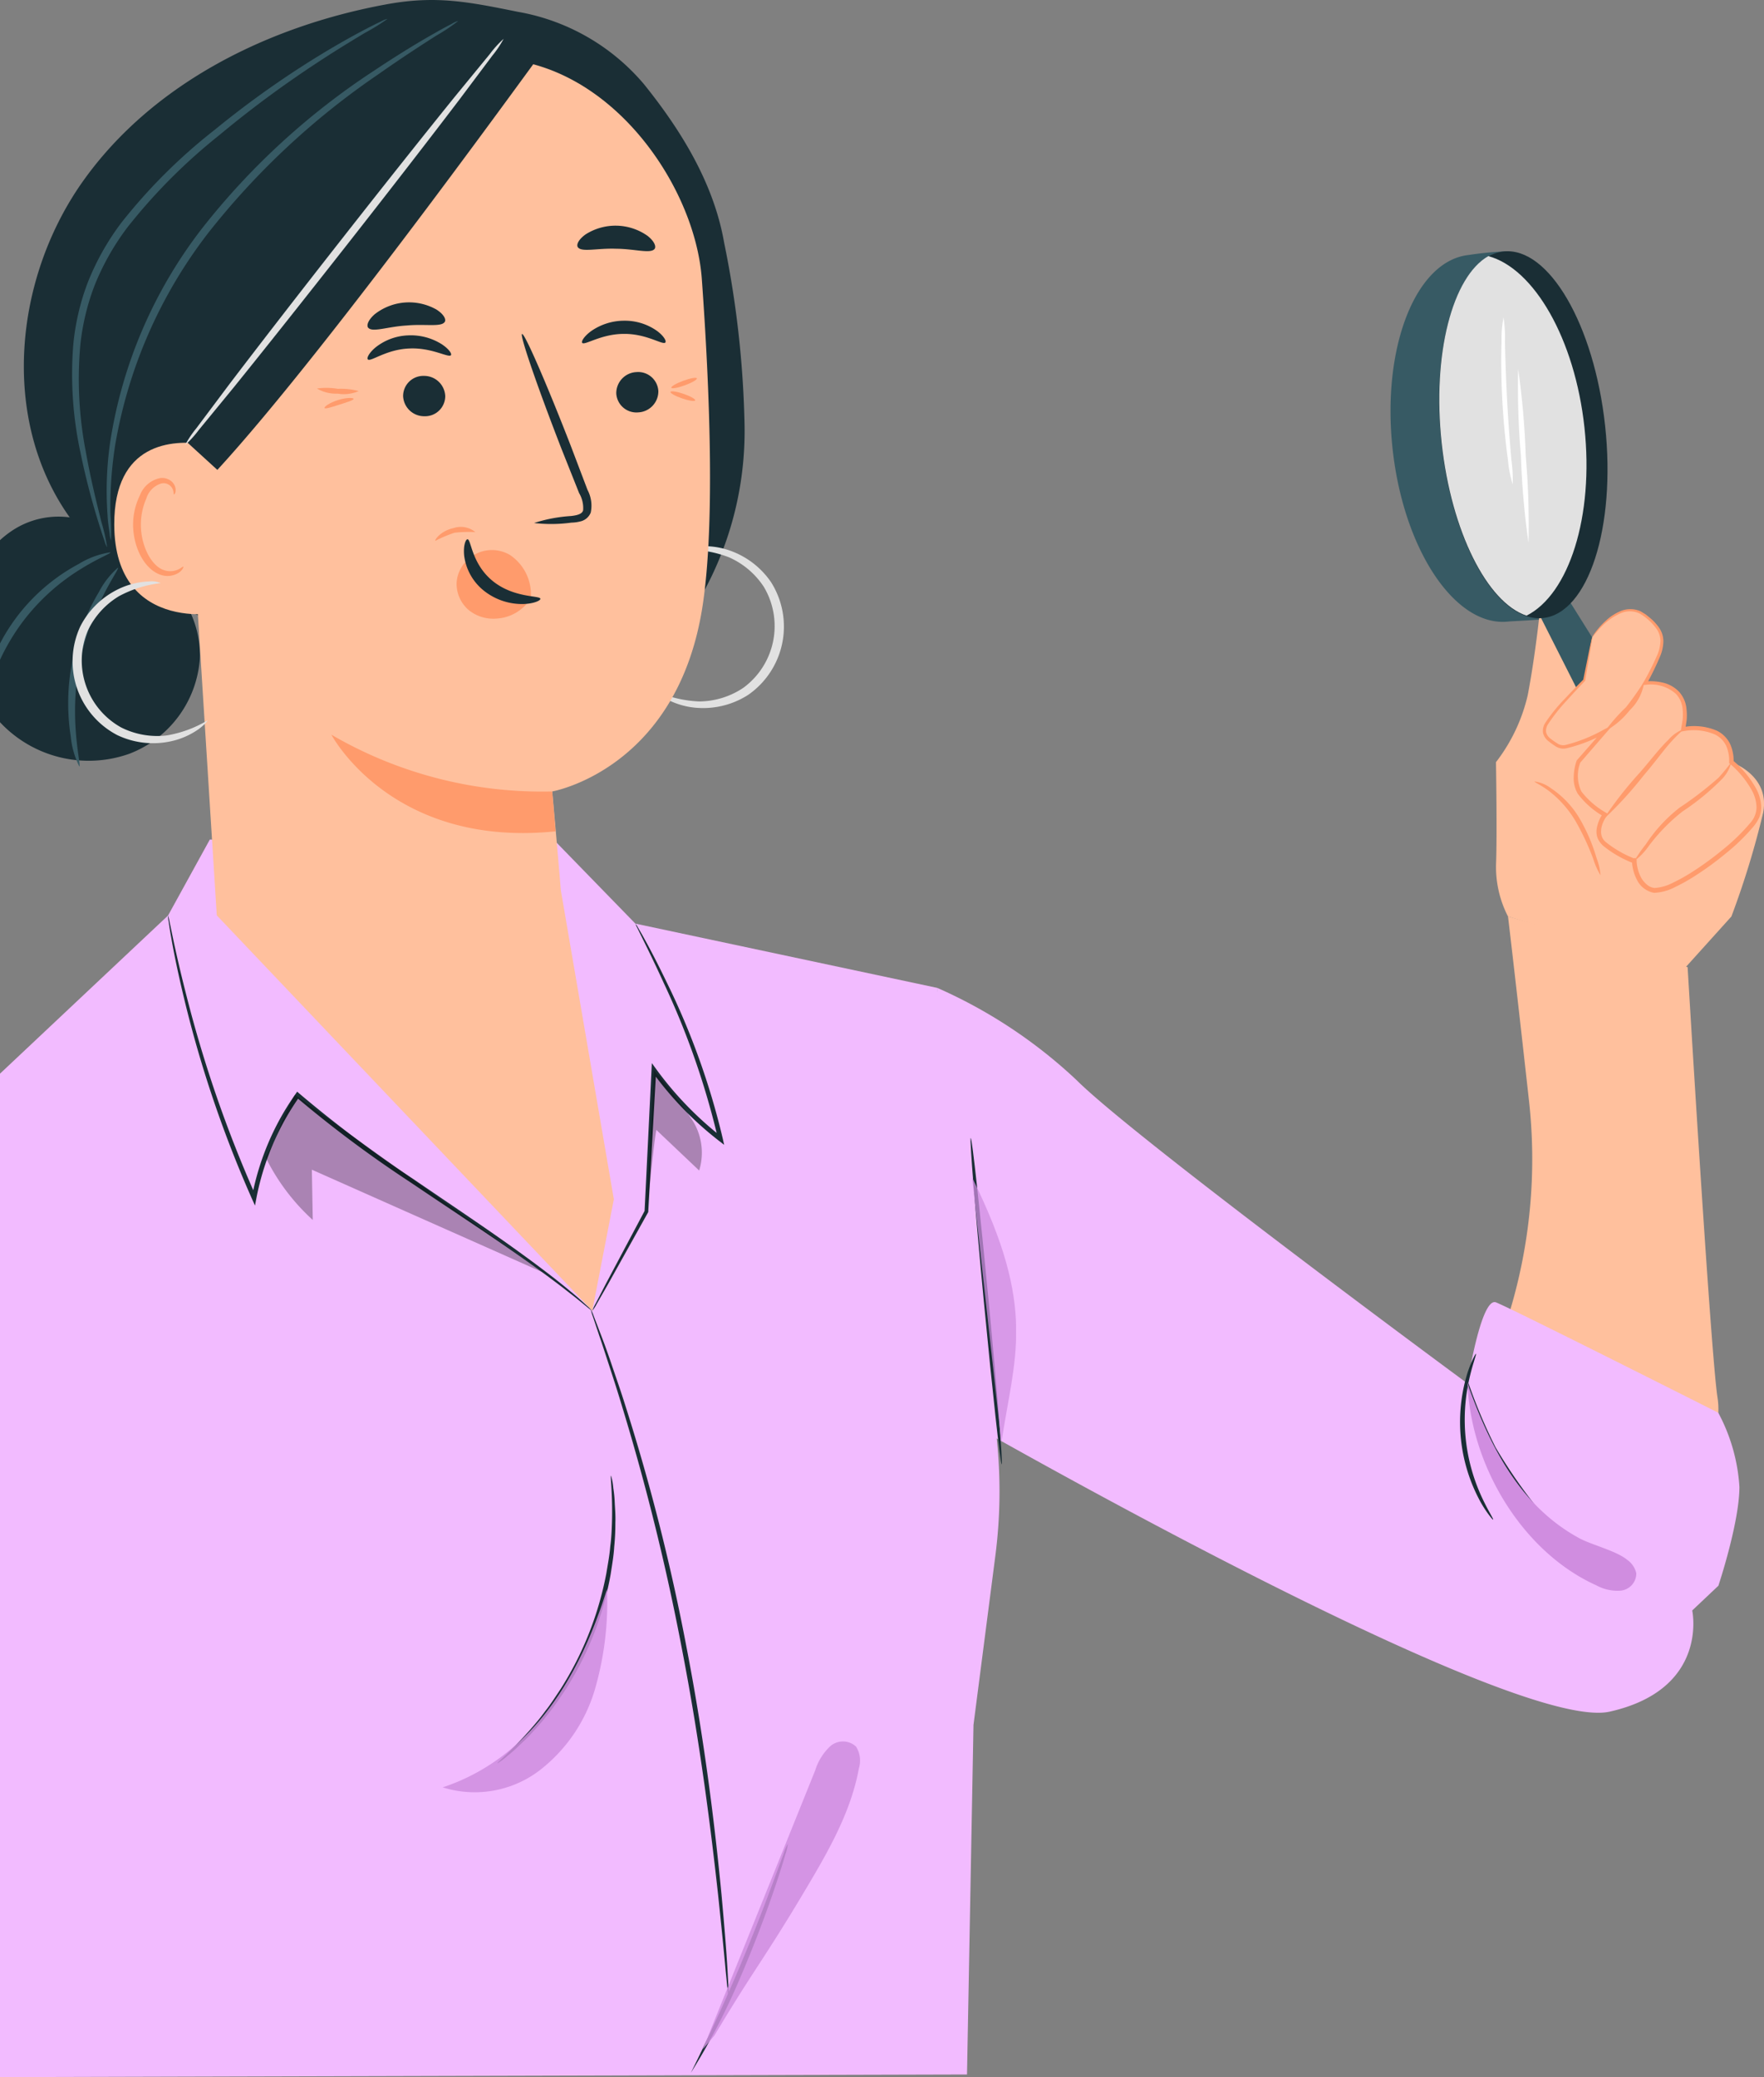 <svg id="Persona" xmlns="http://www.w3.org/2000/svg" xmlns:xlink="http://www.w3.org/1999/xlink" width="152.319" height="179.319" viewBox="0 0 152.319 179.319">
  <rect x="0" y="0" width="152.319" height="179.319" fill="#808080" stroke="none"/>
  <defs>
    <clipPath id="clip-path">
      <rect id="Rectángulo_100" data-name="Rectángulo 100" width="152.319" height="179.319" fill="none"/>
    </clipPath>
    <clipPath id="clip-path-3">
      <rect id="Rectángulo_93" data-name="Rectángulo 93" width="23.885" height="15.302" fill="none"/>
    </clipPath>
    <clipPath id="clip-path-4">
      <rect id="Rectángulo_94" data-name="Rectángulo 94" width="4.801" height="12.015" fill="none"/>
    </clipPath>
    <clipPath id="clip-path-5">
      <rect id="Rectángulo_96" data-name="Rectángulo 96" width="3.811" height="22.909" fill="none"/>
    </clipPath>
    <clipPath id="clip-path-7">
      <rect id="Rectángulo_97" data-name="Rectángulo 97" width="14.199" height="17.564" fill="none"/>
    </clipPath>
    <clipPath id="clip-path-8">
      <rect id="Rectángulo_98" data-name="Rectángulo 98" width="13.562" height="26.575" fill="none"/>
    </clipPath>
  </defs>
  <g id="Grupo_90" data-name="Grupo 90" clip-path="url(#clip-path)">
    <g id="Grupo_89" data-name="Grupo 89">
      <g id="Grupo_88" data-name="Grupo 88" clip-path="url(#clip-path)">
        <path id="Trazado_349" data-name="Trazado 349" d="M11.713,60.033l-2.27-2.379a7.228,7.228,0,0,0-8.519-.193A8.287,8.287,0,0,0,0,58.2V73.915a10.48,10.48,0,0,0,11.167,2.725,9.514,9.514,0,0,0,6.087-8.188,8.684,8.684,0,0,0-5.542-8.418" transform="translate(0 -11.566)" fill="#1a2e35"/>
        <path id="Trazado_350" data-name="Trazado 350" d="M179.488,104.012s1.988,33.4,2.585,37.181-2.585,8.549-2.585,8.549-7.356.8-12.327-8.351l-3.181-7.158a45.579,45.579,0,0,0,1.789-18.888c-1.193-10.737-1.789-15.707-1.789-15.707Z" transform="translate(-33.765 -20.517)" fill="#ffc09d"/>
        <path id="Trazado_351" data-name="Trazado 351" d="M167.936,42.563c.873,8.062.759,15.034-3.213,16.457-.334.119-3,.223-3.353.262-4.571.495-9.044-6.188-9.989-14.927s1.993-16.223,6.565-16.719a30.26,30.26,0,0,1,3.289-.32c4.1.731,5.843,7.328,6.7,15.247" transform="translate(-31.135 -5.622)" fill="#375a64"/>
        <path id="Trazado_352" data-name="Trazado 352" d="M183,79.595s3.352,1.113,2.745,4.349A74.608,74.608,0,0,1,183,92.916l-4.163,4.617L163.71,92.916a9.324,9.324,0,0,1-1.032-4.522c.1-2.528-.006-8.8-.006-8.8a14.994,14.994,0,0,0,2.738-5.766c.506-2.616.872-5.654.979-6.589a.275.275,0,0,1,.332-.239,3.9,3.9,0,0,1,2.937,2.682c.809,2.528.607,3.237.607,3.237Z" transform="translate(-33.496 -13.795)" fill="#ffc09d"/>
        <path id="Trazado_353" data-name="Trazado 353" d="M171.982,68.4l-2.162-3.453-2.268,1.75,4.205,8.313,1.147-3.484Z" transform="translate(-34.501 -13.374)" fill="#375a64"/>
        <path id="Trazado_354" data-name="Trazado 354" d="M172.059,68.691s2.366-3.574,4.561-1.872,1.69,2.717,0,5.842c0,0,4.308-.592,3.295,3.97,0,0,4.271-.839,4.163,2.833,0,0,3.524,2.912,2,5.108s-7.348,6.42-8.954,5.913-1.8-2.7-1.8-2.7a6.061,6.061,0,0,1-2.506-1.606c-.591-.929.169-2.365.169-2.365s-1.689-1.459-2.111-1.869,0-2.523,0-2.523l2.281-2.619s-3.295,1.774-4.055,1.267-1.6-.93-.929-2.027a34.792,34.792,0,0,1,3.193-3.64Z" transform="translate(-34.578 -13.664)" fill="#ffc09d"/>
        <path id="Trazado_355" data-name="Trazado 355" d="M177.705,91.4a11.806,11.806,0,0,1,1.006-1.455,13.147,13.147,0,0,1,2.915-3.16,30.544,30.544,0,0,0,3.358-2.581,17.245,17.245,0,0,0,1.106-1.347,3.171,3.171,0,0,1-.893,1.547,21,21,0,0,1-3.322,2.711,15.929,15.929,0,0,0-2.933,3.008,5.576,5.576,0,0,1-1.237,1.276" transform="translate(-36.591 -17.062)" fill="#ff9b6c"/>
        <path id="Trazado_356" data-name="Trazado 356" d="M174.292,87.12a33.283,33.283,0,0,1,3.226-4.131c.939-1.089,1.736-2.137,2.442-2.8a3.208,3.208,0,0,1,1.265-.9c.034.053-.437.4-1.055,1.1-.631.689-1.386,1.76-2.337,2.86a33.314,33.314,0,0,1-3.542,3.864" transform="translate(-35.888 -16.327)" fill="#ff9b6c"/>
        <path id="Trazado_357" data-name="Trazado 357" d="M174.512,78.386A15.3,15.3,0,0,1,176.34,76.3a26,26,0,0,0,1.577-2.24,4.161,4.161,0,0,1-1.264,2.51,6.966,6.966,0,0,1-2.141,1.817" transform="translate(-35.933 -15.25)" fill="#ff9b6c"/>
        <path id="Trazado_358" data-name="Trazado 358" d="M166.866,84.959a2.969,2.969,0,0,1,1.409.577,8.053,8.053,0,0,1,2.515,2.678,15.306,15.306,0,0,1,1.434,3.365,5.145,5.145,0,0,1,.338,1.473,5.937,5.937,0,0,1-.615-1.376,21.966,21.966,0,0,0-1.513-3.249,9.187,9.187,0,0,0-2.326-2.649c-.729-.546-1.268-.755-1.243-.819" transform="translate(-34.36 -17.492)" fill="#ff9b6c"/>
        <path id="Trazado_359" data-name="Trazado 359" d="M170.825,42.392c.946,8.739-1.45,16.166-5.351,16.587s-7.83-6.319-8.775-15.058,1.45-16.164,5.351-16.587,7.83,6.32,8.775,15.058" transform="translate(-32.224 -5.625)" fill="#1a2e35"/>
        <path id="Trazado_360" data-name="Trazado 360" d="M164.042,58.882c3.654-1.833,5.836-8.554,5-16.249-.828-7.655-4.363-13.732-8.3-14.789-3.1,1.768-4.86,8.447-4.027,16.145.828,7.652,3.943,13.772,7.324,14.893" transform="translate(-32.228 -5.733)" fill="#e1e1e1"/>
        <path id="Trazado_361" data-name="Trazado 361" d="M165.965,55.117a68.209,68.209,0,0,1-.653-7.487,68.543,68.543,0,0,1-.241-7.512,68.286,68.286,0,0,1,.654,7.487,68.392,68.392,0,0,1,.24,7.511" transform="translate(-33.981 -8.261)" fill="#fff"/>
        <path id="Trazado_362" data-name="Trazado 362" d="M164.234,48.911a9.669,9.669,0,0,1-.406-2.082c-.184-1.3-.376-3.1-.486-5.092s-.114-3.807-.071-5.116a9.854,9.854,0,0,1,.175-2.115,11.886,11.886,0,0,1,.117,2.115c.034,1.3.084,3.1.192,5.092s.254,3.782.364,5.082a12.172,12.172,0,0,1,.115,2.115" transform="translate(-33.615 -7.105)" fill="#fff"/>
        <path id="Trazado_363" data-name="Trazado 363" d="M172.025,68.655a1.121,1.121,0,0,1-.023.252c-.029.189-.066.426-.111.72q-.169.995-.469,2.754l0,.026-.02.021c-.463.481-.981,1.033-1.54,1.655a14.809,14.809,0,0,0-1.68,2.127,1.04,1.04,0,0,0-.135.642,1,1,0,0,0,.383.556,6.732,6.732,0,0,0,.651.452.92.92,0,0,0,.7.079,13.24,13.24,0,0,0,3.267-1.322l.773-.4-.567.655L170.978,79.5l.033-.056a3.171,3.171,0,0,0,.084,2.527,7.06,7.06,0,0,0,2.127,1.83l.179.113-.122.172c-.487.684-.785,1.725-.026,2.289a9.24,9.24,0,0,0,2.48,1.406l-.277.186v-.059c.056.056-.128-.133.133.166.536-.31.153-.122.271-.175v0l0,.1.019.2a3.7,3.7,0,0,0,.072.4,3.185,3.185,0,0,0,.28.766,2.078,2.078,0,0,0,.495.621,1.233,1.233,0,0,0,.673.314,3.934,3.934,0,0,0,1.609-.46,14.6,14.6,0,0,0,1.563-.867,26.744,26.744,0,0,0,2.744-1.992,16.926,16.926,0,0,0,2.354-2.288,2.055,2.055,0,0,0,.547-1.357,3.17,3.17,0,0,0-.388-1.434,8.321,8.321,0,0,0-1.91-2.329l-.067-.06,0-.1a3.128,3.128,0,0,0-.265-1.409,2.12,2.12,0,0,0-.958-.956,4.676,4.676,0,0,0-2.711-.287l-.247.037.039-.251c.042-.276.1-.549.13-.819a4.485,4.485,0,0,0,0-.8,2.215,2.215,0,0,0-.565-1.37,3.259,3.259,0,0,0-2.661-.792l-.289.025.135-.249a24.147,24.147,0,0,0,1.2-2.39,3.374,3.374,0,0,0,.26-1.155,1.849,1.849,0,0,0-.31-1.029,4.692,4.692,0,0,0-1.485-1.363,2,2,0,0,0-1.632-.029,5.437,5.437,0,0,0-1.907,1.429c-.189.2-.321.369-.413.478a.978.978,0,0,1-.143.163.688.688,0,0,1,.107-.189,6.083,6.083,0,0,1,.383-.51,6.606,6.606,0,0,1,.718-.75,4.137,4.137,0,0,1,1.193-.779,2.179,2.179,0,0,1,1.784,0l.44.268.4.327a4.253,4.253,0,0,1,.753.823,2.1,2.1,0,0,1,.366,1.16,3.582,3.582,0,0,1-.261,1.255A23.906,23.906,0,0,1,176.72,72.7l-.155-.223a4.535,4.535,0,0,1,1.526.088,2.8,2.8,0,0,1,1.42.778,2.553,2.553,0,0,1,.664,1.559,4.872,4.872,0,0,1,.011.868c-.033.287-.087.574-.132.866l-.208-.214a5.005,5.005,0,0,1,2.947.3,2.5,2.5,0,0,1,1.132,1.122,3.5,3.5,0,0,1,.311,1.589l-.07-.155a8.643,8.643,0,0,1,2.018,2.446,3.56,3.56,0,0,1,.437,1.622,2.549,2.549,0,0,1-.169.866,3.733,3.733,0,0,1-.462.738,17.112,17.112,0,0,1-2.411,2.353,26.985,26.985,0,0,1-2.786,2.025,14.977,14.977,0,0,1-1.608.891,4.232,4.232,0,0,1-1.809.5,2.047,2.047,0,0,1-1.5-1.154,3.6,3.6,0,0,1-.317-.866,4.321,4.321,0,0,1-.079-.447l-.021-.227,0-.12v-.031c.118-.055-.266.133.271-.179.261.3.078.11.134.166l0,.017v.1l0,.3-.276-.118a9.5,9.5,0,0,1-2.6-1.492,1.925,1.925,0,0,1-.478-.638,1.6,1.6,0,0,1-.1-.8,3.072,3.072,0,0,1,.564-1.38l.056.283a7.326,7.326,0,0,1-2.247-1.967,2.633,2.633,0,0,1-.352-1.448,4.651,4.651,0,0,1,.249-1.4l.01-.03.023-.026,2.29-2.61.206.257a13.382,13.382,0,0,1-3.378,1.325,1.219,1.219,0,0,1-.91-.132,6.881,6.881,0,0,1-.674-.48,1.264,1.264,0,0,1-.469-.723,1.29,1.29,0,0,1,.17-.813,14.463,14.463,0,0,1,1.749-2.157c.573-.615,1.1-1.158,1.578-1.63l-.025.046c.237-1.17.424-2.089.557-2.751.064-.29.115-.523.156-.708a.951.951,0,0,1,.068-.234" transform="translate(-34.543 -13.639)" fill="#ff9b6c"/>
        <path id="Trazado_364" data-name="Trazado 364" d="M169.355,144.081a15.528,15.528,0,0,1,1.824,6.392c0,3.1-1.816,8.539-1.816,8.539l-2.259,2.135s1.483,6.793-7.118,8.733-56.744-25.734-56.744-25.734L101.9,107.392a42.566,42.566,0,0,1,12.031,7.957c5.046,5.046,33.767,26.2,33.767,26.2s1.167-7.494,2.461-7,19.2,9.532,19.2,9.532" transform="translate(-20.983 -22.113)" fill="#f2bbff"/>
        <path id="Trazado_365" data-name="Trazado 365" d="M0,198.114l83.5-.226.559-30.18,1.888-14.6a43.293,43.293,0,0,0,.187-9.419c-1.222-13.659-5.22-39.612-5.22-39.612L54.863,98.532,48.08,91.561l-29.962-.286L14.51,97.833,0,111.486Z" transform="translate(0 -18.795)" fill="#f2bbff"/>
        <path id="Trazado_366" data-name="Trazado 366" d="M63.9,160.432a5.576,5.576,0,0,1,.194,1.082,10.752,10.752,0,0,1,.125,1.284c.024.5.079,1.074.052,1.709a19.934,19.934,0,0,1-.1,2.071c-.042.746-.179,1.533-.306,2.362a27.3,27.3,0,0,1-3.99,10.1c-.476.692-.913,1.359-1.392,1.933a20.011,20.011,0,0,1-1.345,1.579c-.414.481-.847.861-1.207,1.211a10.751,10.751,0,0,1-.969.851,5.6,5.6,0,0,1-.881.657c-.057-.067,1.179-1.032,2.839-2.914.412-.473.86-.993,1.291-1.592.461-.575.882-1.241,1.343-1.93a28.592,28.592,0,0,0,3.936-9.959c.134-.816.283-1.591.339-2.326.1-.731.125-1.417.147-2.044.075-2.509-.166-4.059-.079-4.068" transform="translate(-11.135 -33.035)" fill="#1a2e35"/>
        <path id="Trazado_367" data-name="Trazado 367" d="M54.905,133.661a3.822,3.822,0,0,1-.508-.381c-.327-.256-.789-.659-1.42-1.136-1.236-.985-3.083-2.341-5.42-3.955s-5.173-3.477-8.311-5.594a100.835,100.835,0,0,1-9.92-7.395l.3-.035c-.333.476-.673,1-.993,1.537a22.711,22.711,0,0,0-2.734,7.244l-.119.629-.261-.583a101.084,101.084,0,0,1-5.866-17.317c-.534-2.215-.893-4-1.105-5.231-.114-.614-.179-1.093-.228-1.415a2.6,2.6,0,0,1-.053-.494,2.647,2.647,0,0,1,.123.482c.075.353.172.818.294,1.4.255,1.221.653,2.993,1.22,5.195a107.786,107.786,0,0,0,5.981,17.213l-.38.046a22.93,22.93,0,0,1,2.774-7.379c.326-.55.673-1.081,1.012-1.565l.131-.187.175.152a104.744,104.744,0,0,0,9.856,7.394c3.122,2.132,5.945,4.019,8.263,5.67s4.147,3.043,5.356,4.067c.617.5,1.063.92,1.375,1.2a3.827,3.827,0,0,1,.455.442" transform="translate(-3.762 -20.495)" fill="#1a2e35"/>
        <path id="Trazado_368" data-name="Trazado 368" d="M68.124,100.414a1.593,1.593,0,0,1,.218.328c.131.222.327.549.562.983.48.862,1.147,2.134,1.925,3.75a63.878,63.878,0,0,1,4.841,13.49l.122.547-.445-.345a29.245,29.245,0,0,1-5.794-6l.371-.11c-.258,4.587-.493,8.778-.686,12.216l0,.038-.017.032-3.468,6.219-.974,1.7a3.726,3.726,0,0,1-.37.58,3.593,3.593,0,0,1,.286-.626l.9-1.74,3.343-6.288-.019.07c.169-3.44.376-7.632.6-12.221l.029-.58.342.471a29.458,29.458,0,0,0,5.711,5.919l-.322.2a68.254,68.254,0,0,0-4.683-13.463c-.742-1.627-1.372-2.914-1.812-3.8l-.5-1.014a1.61,1.61,0,0,1-.153-.363" transform="translate(-13.262 -20.676)" fill="#1a2e35"/>
        <path id="Trazado_369" data-name="Trazado 369" d="M108.227,151.89c-.114.011-.8-6.286-1.542-14.062s-1.244-14.093-1.13-14.1.8,6.284,1.542,14.064,1.244,14.09,1.13,14.1" transform="translate(-21.732 -25.477)" fill="#1a2e35"/>
        <path id="Trazado_370" data-name="Trazado 370" d="M165.666,161.135a6.7,6.7,0,0,1-1.391-1.328,21.112,21.112,0,0,1-4.421-8.1,6.633,6.633,0,0,1-.364-1.888,44.786,44.786,0,0,0,2.489,5.986,44.9,44.9,0,0,0,3.687,5.332" transform="translate(-32.838 -30.849)" fill="#1a2e35"/>
        <path id="Trazado_371" data-name="Trazado 371" d="M161.619,161.5c-.023.017-.16-.144-.391-.45a9.867,9.867,0,0,1-.854-1.379,14.353,14.353,0,0,1-1.083-10.441,9.9,9.9,0,0,1,.553-1.525c.162-.347.264-.531.29-.52.067.028-.257.806-.559,2.117a15.921,15.921,0,0,0,1.062,10.24c.565,1.221,1.042,1.916.981,1.957" transform="translate(-32.693 -30.308)" fill="#1a2e35"/>
        <path id="Trazado_372" data-name="Trazado 372" d="M83.5,200.461a4.587,4.587,0,0,1-.233.966c-.174.614-.451,1.5-.813,2.577-.723,2.164-1.819,5.123-3.2,8.322a57.809,57.809,0,0,1-4.128,7.9c1.012-2.04,2.369-4.876,3.748-8.065s2.511-6.121,3.3-8.255c.372-1.006.685-1.853.936-2.53a4.575,4.575,0,0,1,.386-.915" transform="translate(-15.47 -41.277)" fill="#1a2e35"/>
        <path id="Trazado_373" data-name="Trazado 373" d="M76.153,201.807a3.515,3.515,0,0,1-.09-.613l-.177-1.764c-.136-1.533-.359-3.749-.646-6.485-.6-5.467-1.529-13.017-3.124-21.255a198.707,198.707,0,0,0-5.142-20.854c-.391-1.318-.776-2.5-1.116-3.539s-.627-1.935-.881-2.661q-.351-1.051-.562-1.68a3.469,3.469,0,0,1-.169-.6,3.445,3.445,0,0,1,.248.568q.239.622.635,1.655c.278.719.6,1.606.949,2.641s.766,2.211,1.176,3.526a177.911,177.911,0,0,1,5.27,20.863c1.6,8.256,2.482,15.825,3.009,21.3.25,2.742.429,4.964.516,6.5.041.738.074,1.326.1,1.77a3.528,3.528,0,0,1,.006.619" transform="translate(-13.228 -29.314)" fill="#1a2e35"/>
        <g id="Grupo_72" data-name="Grupo 72" transform="translate(22.933 94.52)" opacity="0.3">
          <g id="Grupo_71" data-name="Grupo 71">
            <g id="Grupo_70" data-name="Grupo 70" clip-path="url(#clip-path-3)">
              <path id="Trazado_374" data-name="Trazado 374" d="M28.88,124.416a18.063,18.063,0,0,0,4.074,5.416q-.039-2.17-.079-4.341l19.891,8.84-21.351-15.3c-1.166,1.962-1.368,3.426-2.534,5.387" transform="translate(-28.88 -119.03)"/>
            </g>
          </g>
        </g>
        <g id="Grupo_75" data-name="Grupo 75" transform="translate(55.824 92.372)" opacity="0.3">
          <g id="Grupo_74" data-name="Grupo 74">
            <g id="Grupo_73" data-name="Grupo 73" clip-path="url(#clip-path-4)">
              <path id="Trazado_375" data-name="Trazado 375" d="M74.135,120.478c-.852-1.336-3.2-4.153-3.2-4.153-.075,2.084-.257,4.937-.333,7.021l-.3,4.993c.308-1.74.538-5.1.846-6.84l3.7,3.507a5.21,5.21,0,0,0-.711-4.528" transform="translate(-70.3 -116.325)"/>
            </g>
          </g>
        </g>
        <g id="Grupo_81" data-name="Grupo 81" transform="translate(83.933 101.64)" opacity="0.86">
          <g id="Grupo_80" data-name="Grupo 80">
            <g id="Grupo_79" data-name="Grupo 79" clip-path="url(#clip-path-5)">
              <g id="Grupo_78" data-name="Grupo 78" opacity="0.86">
                <g id="Grupo_77" data-name="Grupo 77">
                  <g id="Grupo_76" data-name="Grupo 76" clip-path="url(#clip-path-5)">
                    <path id="Trazado_376" data-name="Trazado 376" d="M105.7,128l2.535,22.909c1.105-7.452,3.133-11.5-2.535-22.909" transform="translate(-105.697 -127.995)" fill="#d08de0"/>
                  </g>
                </g>
              </g>
            </g>
          </g>
        </g>
        <path id="Trazado_377" data-name="Trazado 377" d="M173.37,165.611c-.953-.79-3.06-1.282-4.147-1.873-4.933-2.679-7.548-7.587-9.47-12.86l-.17-.591c.2,7.072,4.68,14.63,11.132,17.53a3.779,3.779,0,0,0,2.116.447,1.494,1.494,0,0,0,1.321-1.486,1.919,1.919,0,0,0-.782-1.167" transform="translate(-32.86 -30.946)" fill="#d08de0"/>
        <g id="Grupo_84" data-name="Grupo 84" transform="translate(38.22 137.189)" opacity="0.86">
          <g id="Grupo_83" data-name="Grupo 83">
            <g id="Grupo_82" data-name="Grupo 82" clip-path="url(#clip-path-7)">
              <path id="Trazado_378" data-name="Trazado 378" d="M48.131,189.881c8.163-2.709,12.1-10.4,14.194-17.118a27.092,27.092,0,0,1-1.039,8.637,13.73,13.73,0,0,1-4.866,7.078,9.26,9.26,0,0,1-8.288,1.4" transform="translate(-48.131 -172.763)" fill="#d08de0"/>
            </g>
          </g>
        </g>
        <g id="Grupo_87" data-name="Grupo 87" transform="translate(60.692 150.344)" opacity="0.86">
          <g id="Grupo_86" data-name="Grupo 86">
            <g id="Grupo_85" data-name="Grupo 85" clip-path="url(#clip-path-8)">
              <path id="Trazado_379" data-name="Trazado 379" d="M89.671,189.784a1.666,1.666,0,0,0-2.246-.041,4.848,4.848,0,0,0-1.3,2.092q-4.848,12.034-9.7,24.069l1.009-1.2c3.389-5.681,4.281-6.59,7.669-12.27,2.029-3.4,4.094-6.9,4.8-10.79a2.28,2.28,0,0,0-.237-1.858" transform="translate(-76.43 -189.329)" fill="#d08de0"/>
            </g>
          </g>
        </g>
        <path id="Trazado_380" data-name="Trazado 380" d="M7.773,15.54C13.789,7.148,23.752,2.235,33.909.373c4.273-.783,7.075-.215,11.333.646a18.389,18.389,0,0,1,10.9,6.252c3.235,4.02,6.028,8.575,6.916,13.659a86.4,86.4,0,0,1,1.767,15.779,28.964,28.964,0,0,1-3.986,15.185l-13.273,3.19c-7.4.726-14.9,1.449-22.226.219S10.747,50.636,6.475,44.554C.54,36.1,1.757,23.932,7.773,15.54" transform="translate(-0.534 0)" fill="#1a2e35"/>
        <path id="Trazado_381" data-name="Trazado 381" d="M71.438,71.935c-.025.033.24.317.846.653a6.59,6.59,0,0,0,2.825.758,7.186,7.186,0,0,0,4.212-1.137,7.175,7.175,0,0,0,1.973-9.717,7.187,7.187,0,0,0-3.434-2.69,6.613,6.613,0,0,0-2.9-.4,2.051,2.051,0,0,0-1.033.272,10.021,10.021,0,0,1,3.717.659,6.924,6.924,0,0,1,3.027,2.566,6.606,6.606,0,0,1-1.767,8.7,6.924,6.924,0,0,1-3.789,1.182,10.029,10.029,0,0,1-3.68-.843" transform="translate(-14.71 -12.225)" fill="#e1e1e1"/>
        <path id="Trazado_382" data-name="Trazado 382" d="M8.374,78.875c.218-.027-.954-4.027.032-8.9.914-4.892,3.5-8.159,3.308-8.266a7.23,7.23,0,0,0-1.646,2.105A18.717,18.717,0,0,0,7.637,76.3a7.254,7.254,0,0,0,.737,2.57" transform="translate(-1.526 -12.706)" fill="#375a64"/>
        <path id="Trazado_383" data-name="Trazado 383" d="M52.291,78.114c-.391-4.7-.747-8.554-.746-8.532,0,0,10.867-1.9,13-16.125,1.058-7.072.6-18.648-.081-28.107C63.846,16.835,55.851,5.7,45.33,6.334l-4.709-.245L23.182,14.344a5,5,0,0,0-4.424,5.107L22.58,80.279l32.426,34.14,1.861-9.631Z" transform="translate(-3.862 -1.254)" fill="#ffc09d"/>
        <path id="Trazado_384" data-name="Trazado 384" d="M49.651,62.577a2.992,2.992,0,0,1,.915-1.908,3.057,3.057,0,0,1,3.689-.446,4.1,4.1,0,0,1,1.8,3.738,3.721,3.721,0,0,1-2.561,1.711,4.762,4.762,0,0,1-.5.049,3.353,3.353,0,0,1-2.306-.747,2.983,2.983,0,0,1-1.036-2.4" transform="translate(-10.222 -12.313)" fill="#ff9b6c"/>
        <path id="Trazado_385" data-name="Trazado 385" d="M70.646,42.078a1.821,1.821,0,0,1-1.74,1.853,1.741,1.741,0,0,1-1.892-1.625,1.821,1.821,0,0,1,1.737-1.853,1.743,1.743,0,0,1,1.894,1.625" transform="translate(-13.799 -8.329)" fill="#1a2e35"/>
        <path id="Trazado_386" data-name="Trazado 386" d="M70.479,36.752c-.224.24-1.613-.769-3.573-.746-1.957-.006-3.387,1.016-3.6.777-.106-.1.121-.536.743-1a5,5,0,0,1,2.881-.916,4.8,4.8,0,0,1,2.846.891c.607.457.815.885.7.992" transform="translate(-13.03 -7.18)" fill="#1a2e35"/>
        <path id="Trazado_387" data-name="Trazado 387" d="M57.805,52.626a12.977,12.977,0,0,1,3.178-.6c.5-.056.973-.16,1.054-.5a2.548,2.548,0,0,0-.347-1.48l-1.514-3.8c-2.1-5.406-3.631-9.854-3.413-9.936s2.1,4.232,4.2,9.639q.76,2,1.452,3.82a2.9,2.9,0,0,1,.277,1.962,1.257,1.257,0,0,1-.816.739,3.408,3.408,0,0,1-.849.125,12.762,12.762,0,0,1-3.226.033" transform="translate(-11.684 -7.476)" fill="#1a2e35"/>
        <path id="Trazado_388" data-name="Trazado 388" d="M55.1,84.775a36.121,36.121,0,0,1-19.063-4.9s5.154,9.8,19.355,8.342Z" transform="translate(-7.421 -16.447)" fill="#ff9b6c"/>
        <path id="Trazado_389" data-name="Trazado 389" d="M50.754,58.63c.318-.021.341,2.106,2.176,3.6s4.1,1.239,4.116,1.536c.031.133-.5.418-1.458.453a5.3,5.3,0,0,1-3.434-1.163,4.61,4.61,0,0,1-1.688-3.019c-.089-.888.143-1.417.289-1.406" transform="translate(-10.387 -12.073)" fill="#1a2e35"/>
        <path id="Trazado_390" data-name="Trazado 390" d="M69.454,26.536c-.341.448-1.7,0-3.318-.009-1.623-.064-3,.326-3.316-.137-.141-.225.072-.673.669-1.1a4.8,4.8,0,0,1,5.346.118c.577.453.77.909.62,1.128" transform="translate(-12.927 -5.052)" fill="#1a2e35"/>
        <path id="Trazado_391" data-name="Trazado 391" d="M43.833,42.595a1.822,1.822,0,0,0,1.839,1.755,1.742,1.742,0,0,0,1.8-1.728,1.821,1.821,0,0,0-1.838-1.755,1.743,1.743,0,0,0-1.8,1.728" transform="translate(-9.026 -8.415)" fill="#1a2e35"/>
        <path id="Trazado_392" data-name="Trazado 392" d="M40,38.539c.237.227,1.568-.857,3.526-.943,1.954-.114,3.438.827,3.639.577.1-.111-.151-.529-.8-.955a5.008,5.008,0,0,0-2.928-.756,4.8,4.8,0,0,0-2.792,1.047c-.58.49-.765.928-.649,1.03" transform="translate(-8.23 -7.507)" fill="#1a2e35"/>
        <path id="Trazado_393" data-name="Trazado 393" d="M40.026,35.063c.364.428,1.692-.1,3.313-.192,1.617-.154,3.009.16,3.3-.32.128-.233-.109-.668-.728-1.061a4.806,4.806,0,0,0-5.332.413c-.552.484-.719.951-.557,1.16" transform="translate(-8.23 -6.769)" fill="#1a2e35"/>
        <path id="Trazado_394" data-name="Trazado 394" d="M22.524,51.949c-.012-1.058-1.257-3.54-2.3-3.693-2.793-.41-7.817-.141-7.8,6.942.022,9.682,9.739,7.662,9.755,7.385.013-.218.389-6.982.348-10.634" transform="translate(-2.558 -9.912)" fill="#ffc09d"/>
        <path id="Trazado_395" data-name="Trazado 395" d="M18.8,59.625c-.042-.031-.168.118-.453.25a1.689,1.689,0,0,1-1.261.029c-1.024-.372-1.889-1.995-1.94-3.74a5.569,5.569,0,0,1,.466-2.416,1.944,1.944,0,0,1,1.266-1.3.86.86,0,0,1,1,.459c.13.271.069.465.121.48.027.025.207-.162.129-.561a1.078,1.078,0,0,0-.383-.607,1.276,1.276,0,0,0-.933-.245,2.372,2.372,0,0,0-1.759,1.506,5.733,5.733,0,0,0-.578,2.7c.067,1.951,1.07,3.774,2.47,4.175a1.808,1.808,0,0,0,1.542-.26c.3-.239.349-.456.316-.473" transform="translate(-2.979 -10.701)" fill="#ff9b6c"/>
        <path id="Trazado_396" data-name="Trazado 396" d="M18.7,39.04l2.613,2.385c9.935-10.8,29-37.486,27.938-35.9a30.867,30.867,0,0,0-15.223-.676c-7.783,1.843-22.455,6.735-21.633,16S18.7,39.04,18.7,39.04" transform="translate(-2.545 -0.859)" fill="#1a2e35"/>
        <path id="Trazado_397" data-name="Trazado 397" d="M19.534,75.207c.029.029-.2.345-.756.755a6.6,6.6,0,0,1-2.705,1.111,7.187,7.187,0,0,1-4.322-.592,7.173,7.173,0,0,1-3.194-9.387,7.192,7.192,0,0,1,3.065-3.106,6.6,6.6,0,0,1,2.821-.769,2.064,2.064,0,0,1,1.059.137,10.045,10.045,0,0,0-3.6,1.127,6.923,6.923,0,0,0-2.676,2.931,6.606,6.606,0,0,0,2.86,8.406,6.924,6.924,0,0,0,3.908.691,10.045,10.045,0,0,0,3.543-1.3" transform="translate(-1.622 -13.017)" fill="#e1e1e1"/>
        <path id="Trazado_398" data-name="Trazado 398" d="M11.975,47.123a20.509,20.509,0,0,0-.048-2.246,33.829,33.829,0,0,1,.421-6.072,41.287,41.287,0,0,1,8-18.2A65.767,65.767,0,0,1,35,6.92C37.111,5.436,38.87,4.3,40.089,3.527a15.851,15.851,0,0,0,1.87-1.252,1.949,1.949,0,0,0-.535.236c-.338.177-.839.435-1.467.8-1.264.71-3.066,1.787-5.224,3.229A61.99,61.99,0,0,0,19.818,20.208a40.107,40.107,0,0,0-7.931,18.529,29.423,29.423,0,0,0-.216,6.152c.03.727.141,1.283.186,1.663a1.955,1.955,0,0,0,.118.572" transform="translate(-2.388 -0.468)" fill="#375a64"/>
        <path id="Trazado_399" data-name="Trazado 399" d="M35.073,2.05a2.046,2.046,0,0,0-.552.221c-.353.162-.864.418-1.516.76-1.3.687-3.165,1.731-5.381,3.16a81.806,81.806,0,0,0-7.488,5.449,47.526,47.526,0,0,0-8.05,8.014,21.983,21.983,0,0,0-2.9,5.166A20.451,20.451,0,0,0,7.937,30.2a32.061,32.061,0,0,0,.616,9.262,62.42,62.42,0,0,0,1.556,6.045c.216.7.4,1.247.526,1.612a2,2,0,0,0,.229.548,16.716,16.716,0,0,0-.508-2.229c-.353-1.425-.884-3.485-1.344-6.062a33,33,0,0,1-.47-9.114,20.188,20.188,0,0,1,1.241-5.209,21.7,21.7,0,0,1,2.833-5.006,48.851,48.851,0,0,1,7.908-7.939A91.719,91.719,0,0,1,27.882,6.58c2.171-1.471,3.989-2.571,5.249-3.325A17.881,17.881,0,0,0,35.073,2.05" transform="translate(-1.611 -0.422)" fill="#375a64"/>
        <path id="Trazado_400" data-name="Trazado 400" d="M20.12,39.3A9,9,0,0,0,21.3,38l3.031-3.694c2.536-3.137,6-7.5,9.8-12.339s7.209-9.25,9.651-12.461l2.867-3.824a9.142,9.142,0,0,0,.981-1.459,8.781,8.781,0,0,0-1.182,1.3l-3.03,3.693c-2.536,3.137-6.006,7.5-9.806,12.344s-7.21,9.252-9.653,12.462c-1.151,1.535-2.112,2.818-2.865,3.823A8.85,8.85,0,0,0,20.12,39.3" transform="translate(-4.142 -0.87)" fill="#e1e1e1"/>
        <path id="Trazado_401" data-name="Trazado 401" d="M50.8,57.741a11.234,11.234,0,0,0-1.8.052,11.053,11.053,0,0,0-1.658.7c-.1-.051.455-.867,1.57-1.1a1.973,1.973,0,0,1,1.886.352" transform="translate(-9.747 -11.803)" fill="#ff9b6c"/>
        <path id="Trazado_402" data-name="Trazado 402" d="M38.071,42.449a3.242,3.242,0,0,1-1.822.218,3.247,3.247,0,0,1-1.783-.439,5.827,5.827,0,0,1,1.807.026,5.8,5.8,0,0,1,1.8.195" transform="translate(-7.097 -8.684)" fill="#ff9b6c"/>
        <path id="Trazado_403" data-name="Trazado 403" d="M37.8,43.34c.015.116-.546.282-1.223.5s-1.233.395-1.287.291.447-.462,1.163-.686,1.334-.213,1.347-.1" transform="translate(-7.266 -8.908)" fill="#ff9b6c"/>
        <path id="Trazado_404" data-name="Trazado 404" d="M75.205,41.121c.039.107-.422.376-1.032.6s-1.135.318-1.174.21.423-.376,1.032-.6,1.136-.318,1.174-.21" transform="translate(-15.031 -8.458)" fill="#ff9b6c"/>
        <path id="Trazado_405" data-name="Trazado 405" d="M75.043,43.326c-.037.108-.545.032-1.134-.171s-1.037-.455-1-.563.545-.031,1.134.172,1.037.454,1,.562" transform="translate(-15.013 -8.76)" fill="#ff9b6c"/>
        <path id="Trazado_406" data-name="Trazado 406" d="M6.766,61.066A16.333,16.333,0,0,0,0,67.915v1.412a18.465,18.465,0,0,1,1.895-3.2A18.2,18.2,0,0,1,7,61.471c1.519-.944,2.58-1.322,2.539-1.43a7.349,7.349,0,0,0-2.771,1.025" transform="translate(0 -12.361)" fill="#375a64"/>
      </g>
    </g>
  </g>
</svg>
